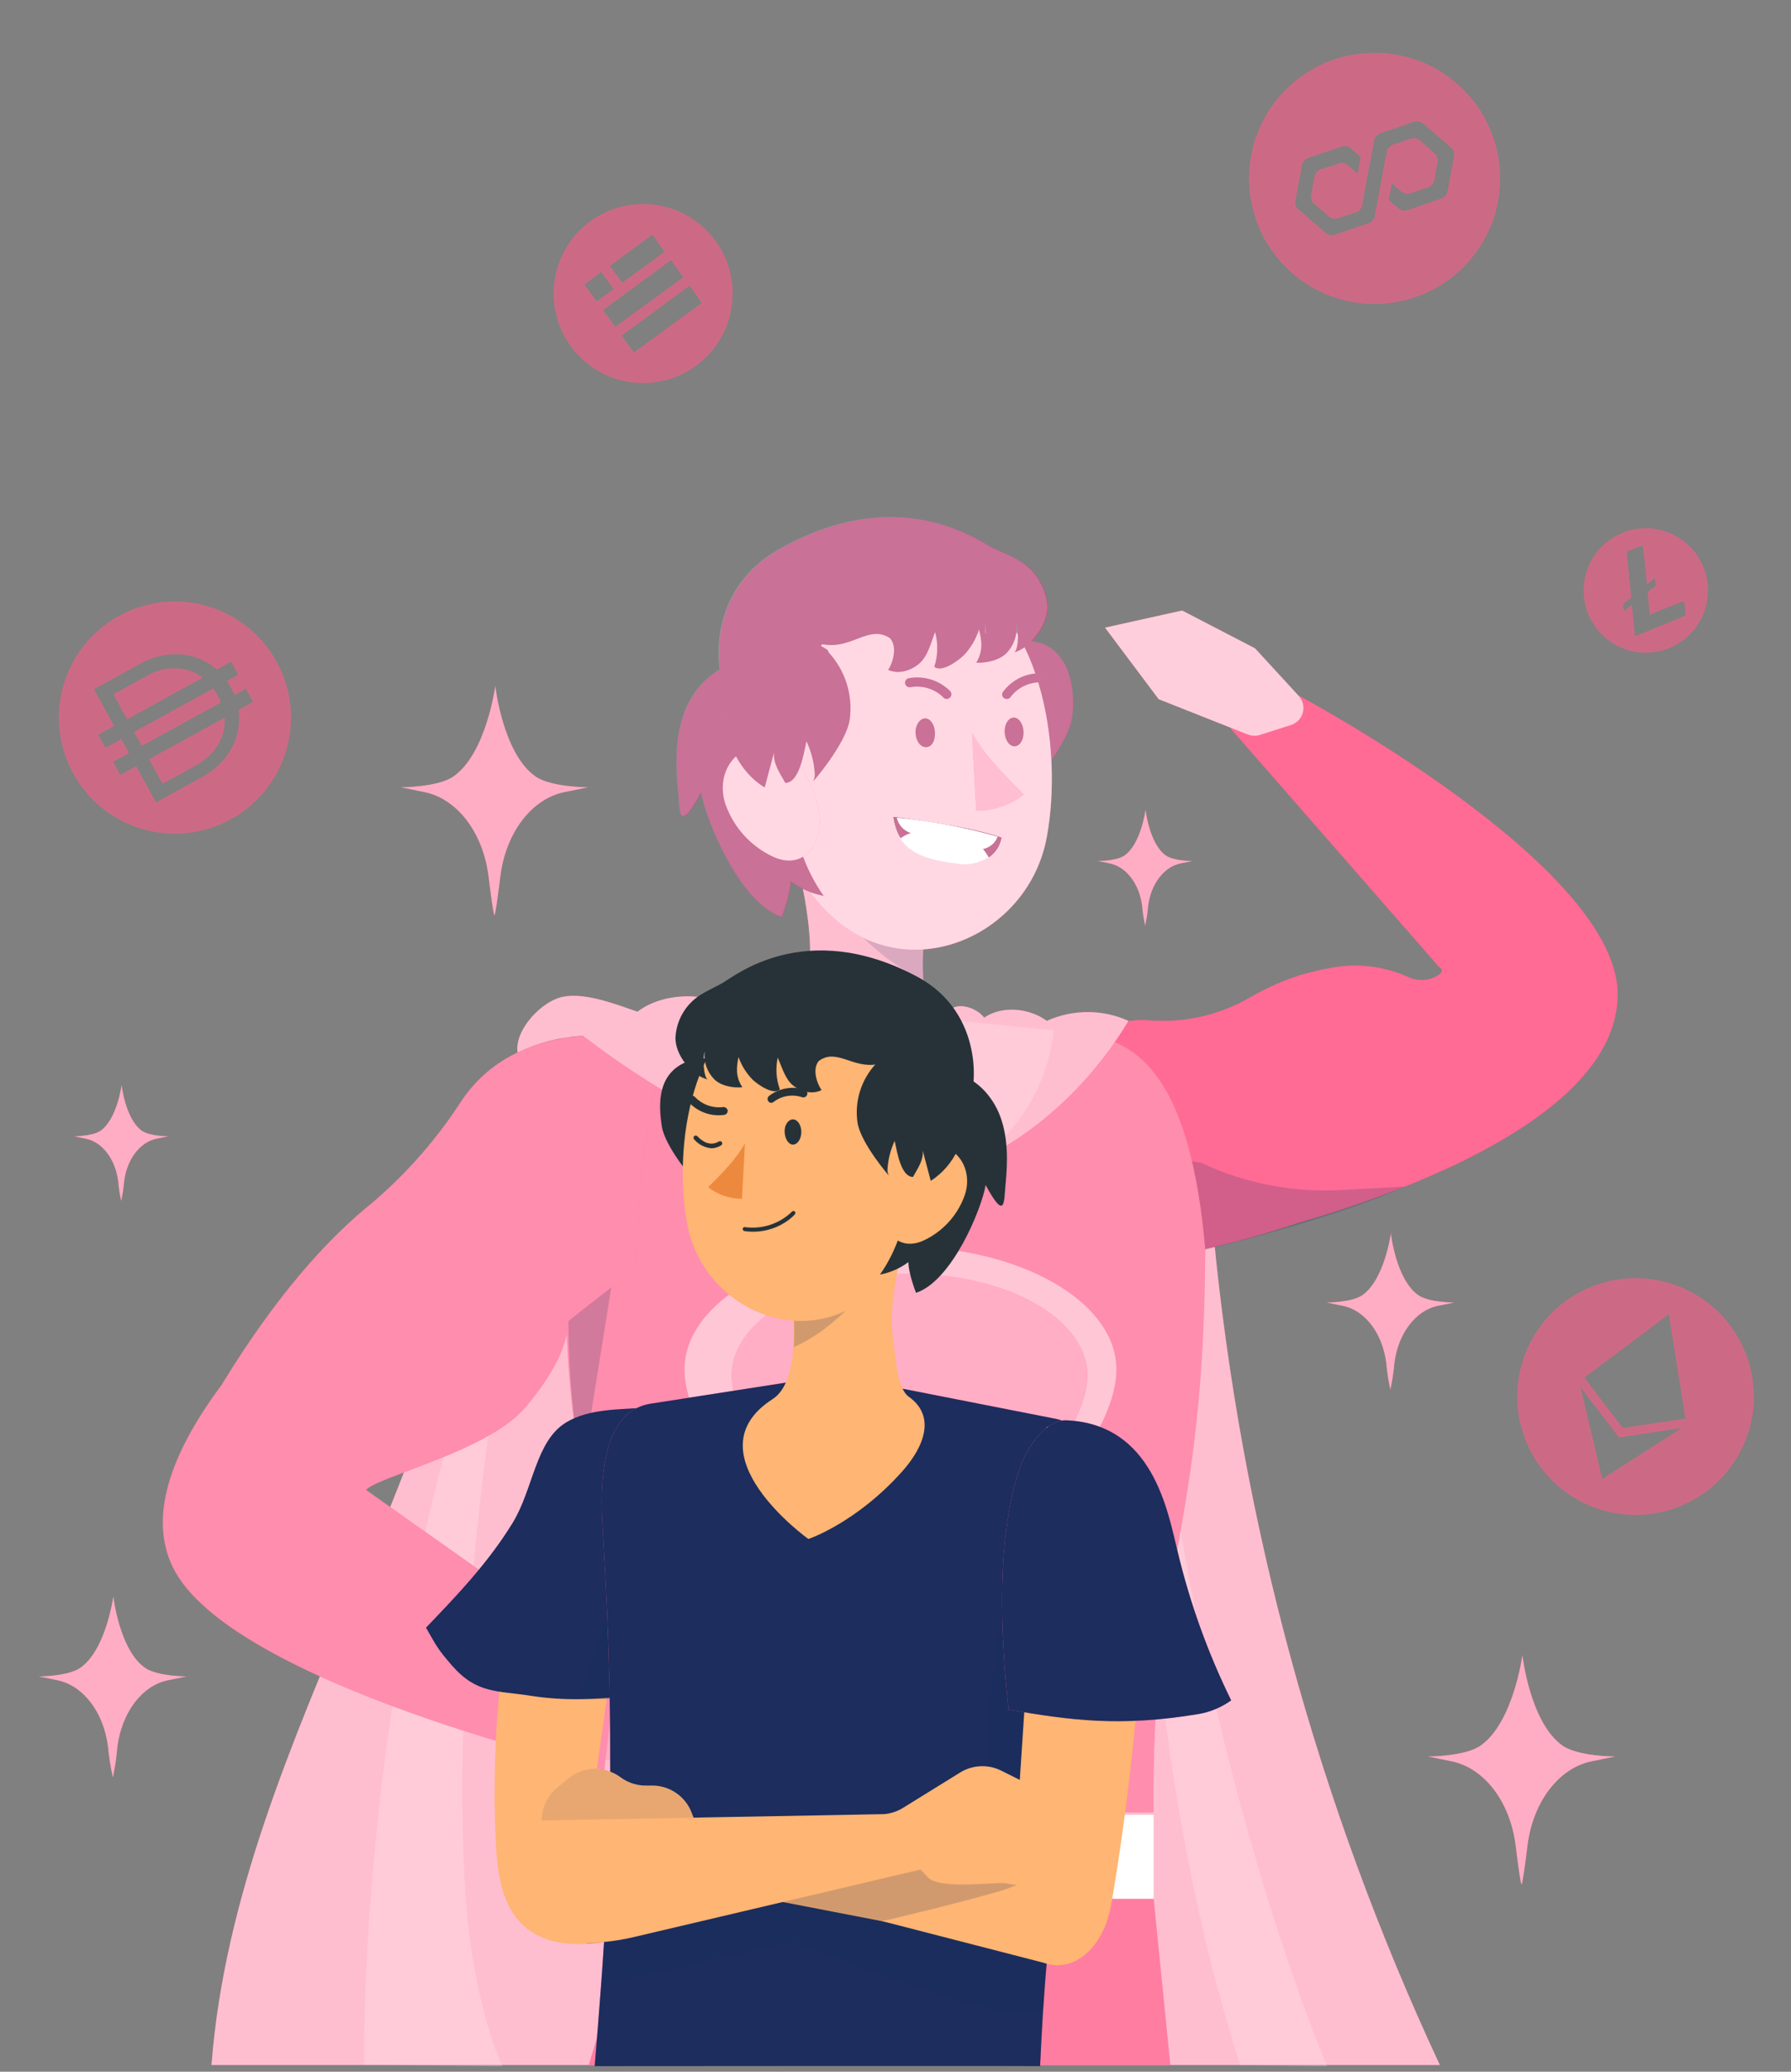 <svg width="288" height="333" viewBox="0 0 288 333" fill="none" xmlns="http://www.w3.org/2000/svg">
<rect x="0" y="0" width="288" height="333" fill="#808080" stroke="none"/>
<path opacity="0.6" fill-rule="evenodd" clip-rule="evenodd" d="M236.312 41.881C243.606 33.448 242.683 20.697 234.25 13.402C225.816 6.107 213.066 7.03 205.771 15.464C198.476 23.898 199.399 36.648 207.832 43.943C216.266 51.238 229.017 50.315 236.312 41.881ZM220.972 22.555C221.106 22.02 221.468 21.602 221.937 21.438L227.397 19.574C227.953 19.404 228.489 19.542 228.863 19.866L233.311 23.714C233.733 24.078 233.906 24.635 233.812 25.123L232.754 30.794C232.619 31.328 232.257 31.747 231.788 31.91L226.328 33.775C225.772 33.944 225.237 33.806 224.862 33.482L223.317 32.146L223.816 29.487L225.314 30.783C225.735 31.148 226.311 31.239 226.78 31.075L229.681 30.088C230.19 29.878 230.552 29.459 230.646 28.971L231.166 26.005C231.254 25.43 231.04 24.92 230.665 24.596L228.324 22.571C227.903 22.207 227.327 22.115 226.858 22.279L223.957 23.267C223.448 23.477 223.086 23.895 222.992 24.383L222.277 28.237L221.778 30.896L221.064 34.751C220.929 35.285 220.567 35.703 220.098 35.867L214.638 37.731C214.082 37.901 213.547 37.763 213.172 37.439L208.771 33.632C208.396 33.308 208.183 32.797 208.317 32.263L209.369 26.505C209.504 25.971 209.866 25.552 210.335 25.389L215.754 23.571C216.31 23.401 216.846 23.539 217.22 23.863L218.812 25.24L218.313 27.899L216.768 26.562C216.347 26.198 215.771 26.107 215.302 26.27L212.355 27.217C211.845 27.427 211.483 27.846 211.389 28.334L210.829 31.346C210.742 31.921 210.955 32.431 211.33 32.755L213.671 34.78C214.092 35.145 214.668 35.236 215.137 35.072L218.085 34.125C218.594 33.915 218.956 33.496 219.05 33.009L219.718 29.114L220.264 26.496L220.972 22.555Z" fill="#FF5C8A"/>
<path opacity="0.6" fill-rule="evenodd" clip-rule="evenodd" d="M280.647 231.605C276.711 241.349 265.621 246.058 255.877 242.121C246.132 238.185 241.424 227.095 245.36 217.351C249.297 207.606 260.387 202.898 270.131 206.834C279.876 210.771 284.584 221.861 280.647 231.605ZM260.959 229.527L254.776 221.444L254.779 221.444L254.777 221.441L268.346 211.244L268.343 211.25L268.348 211.245L271.026 228.006L271.021 228.006L271.022 228.007L260.96 229.527L260.96 229.528L260.959 229.527L260.959 229.527L260.959 229.527ZM257.658 237.703L257.655 237.709L254.156 222.98L260.341 231.061L260.34 231.063L260.343 231.062L270.41 229.546L257.657 237.71L257.658 237.703Z" fill="#FF5C8A"/>
<path opacity="0.6" fill-rule="evenodd" clip-rule="evenodd" d="M44.489 106.362C39.531 97.327 28.186 94.022 19.149 98.981C10.114 103.94 6.809 115.286 11.768 124.322C16.727 133.357 28.073 136.662 37.108 131.703C46.145 126.743 49.449 115.399 44.489 106.362ZM25.089 128.957L25.055 128.896L23.747 126.513L23.304 125.706L21.985 123.303C21.912 123.169 21.901 123.15 21.738 123.239L19.519 124.457C19.396 124.525 19.345 124.552 19.255 124.389L18.189 122.446L20.561 121.144C20.694 121.071 20.745 121.043 20.65 120.869L19.595 118.947C19.527 118.824 19.511 118.794 19.347 118.884L17.128 120.102C17.005 120.169 16.954 120.197 16.865 120.033L15.877 118.234C15.815 118.121 15.799 118.091 15.962 118.002L18.161 116.795C18.314 116.711 18.355 116.688 18.248 116.494L15.223 110.982C15.134 110.819 15.111 110.778 15.316 110.665L22.984 106.457C23.553 106.173 24.14 105.931 24.742 105.731C25.983 105.321 27.287 105.129 28.593 105.161C29.462 105.187 30.323 105.322 31.156 105.564C31.792 105.762 32.407 106.017 32.996 106.323C33.588 106.638 34.143 107.016 34.654 107.449C34.758 107.578 34.948 107.599 35.077 107.497L36.908 106.492C37.027 106.427 37.085 106.395 37.132 106.407C37.177 106.42 37.21 106.475 37.276 106.583L38.197 108.26C38.287 108.424 38.248 108.498 38.084 108.588L36.673 109.363C36.53 109.441 36.489 109.464 36.6 109.642C36.998 110.235 37.341 110.86 37.627 111.513C37.722 111.687 37.733 111.708 37.928 111.601L39.543 110.714C39.624 110.75 39.642 110.82 39.66 110.89C39.669 110.925 39.678 110.96 39.695 110.991C39.77 111.104 39.836 111.224 39.891 111.348L40.57 112.586C40.666 112.76 40.643 112.839 40.489 112.924L38.557 113.984C38.408 114.032 38.324 114.19 38.367 114.341C38.563 115.79 38.416 117.267 37.936 118.649C37.761 119.153 37.557 119.648 37.325 120.129C37.268 120.222 37.212 120.315 37.157 120.408C36.936 120.775 36.718 121.139 36.468 121.477C35.886 122.249 35.217 122.95 34.475 123.568C33.764 124.143 32.998 124.646 32.189 125.076L25.093 128.971L25.087 128.961L25.089 128.957ZM32.46 108.905C32.452 108.848 32.424 108.798 32.382 108.762C32.154 108.593 31.913 108.444 31.659 108.32C31.254 108.092 30.825 107.913 30.38 107.785C30.148 107.686 29.906 107.617 29.657 107.583C28.358 107.315 27.014 107.36 25.736 107.712C25.095 107.897 24.478 108.156 23.896 108.482L18.405 111.496C18.252 111.58 18.265 111.652 18.338 111.786L20.331 115.415C20.415 115.568 20.437 115.61 20.632 115.503L32.431 109.027C32.431 109.027 32.522 108.95 32.509 108.877L32.46 108.905ZM29.134 116.425L35.351 113.012C35.483 112.94 35.546 112.905 35.46 112.726C35.164 112.066 34.815 111.43 34.416 110.825C34.349 110.702 34.26 110.684 34.127 110.758L21.754 117.548C21.601 117.632 21.588 117.706 21.666 117.849L22.665 119.669C22.729 119.785 22.761 119.844 22.807 119.857C22.854 119.871 22.915 119.838 23.04 119.77L29.134 116.425ZM35.506 115.695C35.669 115.58 35.844 115.484 36.029 115.408L36.029 115.41C36.132 115.406 36.145 115.6 36.145 115.6C36.192 117.176 35.746 118.726 34.869 120.038L34.797 120.077C34.638 120.347 34.452 120.602 34.242 120.834C33.679 121.497 33.022 122.072 32.292 122.543C32.075 122.73 31.835 122.885 31.574 123.003L26.339 125.877C26.134 125.989 26.111 125.948 26.022 125.784L24.074 122.236C23.962 122.031 24.013 122.003 24.166 121.919L35.506 115.695Z" fill="#FF5C8A"/>
<path opacity="0.6" d="M260.862 85.661C259.031 86.41 257.464 87.686 256.358 89.326C255.253 90.965 254.658 92.896 254.65 94.874C254.641 96.852 255.22 98.788 256.312 100.437C257.403 102.086 258.96 103.374 260.784 104.139C262.608 104.903 264.618 105.11 266.559 104.732C268.501 104.355 270.286 103.41 271.691 102.017C273.095 100.624 274.055 98.847 274.449 96.908C274.843 94.97 274.654 92.959 273.904 91.128C273.412 89.915 272.685 88.811 271.766 87.878C270.847 86.946 269.753 86.203 268.547 85.694C267.341 85.184 266.046 84.917 264.737 84.908C263.427 84.898 262.129 85.147 260.916 85.639L260.862 85.661ZM264.935 95.166L265.301 98.809L270.455 96.7C270.489 96.685 270.525 96.676 270.562 96.675C270.599 96.674 270.636 96.68 270.67 96.693C270.705 96.706 270.736 96.726 270.763 96.751C270.79 96.777 270.812 96.807 270.827 96.841L270.862 96.926L271.046 98.656C271.057 98.737 271.039 98.819 270.996 98.889C270.953 98.959 270.888 99.012 270.811 99.04L262.923 102.268L262.402 97.223L261.106 98.276L261.021 97.108L262.316 96.054L261.59 88.974C261.58 88.893 261.598 88.811 261.641 88.741C261.684 88.672 261.748 88.618 261.825 88.59L263.819 87.773C263.853 87.758 263.889 87.75 263.926 87.749C263.963 87.748 264 87.754 264.034 87.767C264.069 87.78 264.1 87.8 264.127 87.825C264.154 87.85 264.176 87.881 264.191 87.915L264.226 88L264.84 93.975L266.136 92.921L266.262 94.126L264.935 95.166Z" fill="#FF5C8A"/>
<path opacity="0.6" fill-rule="evenodd" clip-rule="evenodd" d="M117.638 49.41C116.407 57.262 109.044 62.63 101.191 61.399C93.339 60.169 87.971 52.805 89.202 44.953C90.432 37.1 97.796 31.732 105.648 32.963C113.501 34.194 118.869 41.557 117.638 49.41ZM104.903 37.716L106.866 40.477L100.056 45.442L98.084 42.737L104.903 37.716ZM109.859 44.583L107.896 41.822L96.972 49.836L98.943 52.54L109.859 44.583ZM96.692 43.702L98.655 46.463L95.951 48.435L93.979 45.73L96.692 43.702ZM112.852 48.688L110.889 45.928L99.965 53.941L101.936 56.646L112.852 48.688Z" fill="#FF5C8A"/>
<path d="M152.34 167.175C149.758 165.507 148.744 161.596 148.464 157.49C148.294 154.369 148.422 151.239 148.845 148.143C148.924 147.352 149.039 146.589 149.176 145.87C149.291 145.144 149.444 144.424 149.636 143.713L126.188 134.035C128.763 137.918 130.726 150.35 130.179 154.348C129.582 158.835 129.403 165.133 127.073 166.758L152.34 167.175Z" fill="#FF5C8A"/>
<g opacity="0.7">
<path opacity="0.7" d="M152.339 167.175C149.758 165.507 148.744 161.596 148.464 157.49C148.294 154.369 148.421 151.239 148.845 148.143C148.924 147.352 149.039 146.589 149.175 145.87C149.29 145.144 149.444 144.424 149.636 143.713L126.188 134.035C128.762 137.918 130.725 150.35 130.179 154.348C129.582 158.835 129.402 165.133 127.072 166.758L152.339 167.175Z" fill="white"/>
</g>
<path d="M127.073 166.758C122.039 170.353 124.196 176.005 128.288 180.621C129.862 182.391 131.556 184.051 133.357 185.589C141.194 192.298 153.49 189.45 157.15 179.801C158.753 175.523 158.199 170.935 152.339 167.182L127.073 166.758Z" fill="#FFB573"/>
<path opacity="0.2" d="M148.464 157.49C148.294 154.369 148.421 151.24 148.845 148.143C148.924 147.352 149.039 146.59 149.176 145.871L131.049 142.391C134.853 146.158 140.166 153.866 148.464 157.49Z" fill="#1C2D5E"/>
<path d="M172.379 115.448C171.803 119.345 166.461 125.68 166.72 125.299C166.935 124.885 167.011 124.414 166.936 123.954C166.818 122.199 166.387 120.48 165.663 118.878C165.21 121.035 164.52 125.557 162.37 125.593C161.514 123.983 160.464 122.516 160.615 120.69C160.119 122.559 159.659 124.443 159.177 126.312C155.007 123.745 152.368 117.821 153.238 112.874C153.426 111.674 153.843 110.522 154.468 109.48C155.24 108.343 156.178 107.328 157.25 106.467C159.975 104.08 161.083 102.973 164.663 102.973C172.479 102.973 172.954 111.551 172.379 115.448Z" fill="#FF5C8A"/>
<path opacity="0.3" d="M172.379 115.448C171.803 119.345 166.461 125.68 166.72 125.299C166.935 124.885 167.011 124.414 166.936 123.954C166.818 122.199 166.387 120.48 165.663 118.878C165.21 121.035 164.52 125.557 162.37 125.593C161.514 123.983 160.464 122.516 160.615 120.69C160.119 122.559 159.659 124.443 159.177 126.312C155.007 123.745 152.368 117.821 153.238 112.874C153.426 111.674 153.843 110.522 154.468 109.48C155.24 108.343 156.178 107.328 157.25 106.467C159.975 104.08 161.083 102.973 164.663 102.973C172.479 102.973 172.954 111.551 172.379 115.448Z" fill="#1C2D5E"/>
<path d="M168.33 134.532C165.418 150.401 146.421 158.771 133.882 147.403C126.641 140.852 125.49 133.022 124.167 120.856C123.959 119.008 123.75 117.067 123.52 115.003C123.132 111.791 123.461 108.532 124.484 105.462C124.903 104.184 125.453 102.953 126.123 101.787C128.575 97.377 132.496 93.966 137.203 92.148C141.91 90.33 147.106 90.219 151.886 91.836C167.604 97.128 170.969 120.252 168.33 134.532Z" fill="#FF5C8A"/>
<path opacity="0.7" d="M168.33 134.532C165.418 150.401 146.421 158.771 133.882 147.403C126.641 140.852 125.49 133.022 124.167 120.856C123.959 119.008 123.75 117.067 123.52 115.003C123.132 111.791 123.461 108.532 124.484 105.462C124.903 104.184 125.453 102.953 126.123 101.787C128.575 97.377 132.496 93.966 137.203 92.148C141.91 90.33 147.106 90.219 151.886 91.836C167.604 97.128 170.969 120.252 168.33 134.532Z" fill="white"/>
<path d="M148.715 115.471C149.55 115.414 150.276 116.42 150.34 117.693C150.405 118.966 149.902 120.044 148.967 120.094C148.032 120.145 147.299 119.153 147.227 117.865C147.155 116.578 147.889 115.521 148.715 115.471Z" fill="#FF5C8A"/>
<path opacity="0.3" d="M148.715 115.471C149.55 115.414 150.276 116.42 150.34 117.693C150.405 118.966 149.902 120.044 148.967 120.094C148.032 120.145 147.299 119.153 147.227 117.865C147.155 116.578 147.889 115.521 148.715 115.471Z" fill="#1C2D5E"/>
<path d="M162.952 115.342C163.786 115.285 164.512 116.277 164.584 117.55C164.656 118.822 164.052 119.894 163.204 119.951C162.355 120.009 161.629 119.016 161.557 117.744C161.485 116.471 162.125 115.393 162.952 115.342Z" fill="#FF5C8A"/>
<path opacity="0.3" d="M162.952 115.342C163.786 115.285 164.512 116.277 164.584 117.55C164.656 118.822 164.052 119.894 163.204 119.951C162.355 120.009 161.629 119.016 161.557 117.744C161.485 116.471 162.125 115.393 162.952 115.342Z" fill="#1C2D5E"/>
<path d="M156.963 130.288C159.12 130.511 163.053 129.203 164.613 127.671C161.644 124.73 158.329 121.423 156.294 117.777L156.963 130.288Z" fill="#FF5C8A"/>
<path opacity="0.5" d="M156.963 130.288C159.12 130.511 163.053 129.203 164.613 127.671C161.644 124.73 158.329 121.423 156.294 117.777L156.963 130.288Z" fill="white"/>
<path d="M146.335 110.467C147.268 110.291 148.229 110.336 149.141 110.6C150.052 110.863 150.889 111.338 151.584 111.984C151.624 112.052 151.675 112.113 151.735 112.164C151.81 112.229 151.897 112.278 151.991 112.309C152.086 112.34 152.185 112.352 152.284 112.345C152.382 112.337 152.479 112.311 152.567 112.266C152.656 112.222 152.735 112.16 152.799 112.085C152.864 112.01 152.913 111.923 152.944 111.829C152.975 111.734 152.988 111.635 152.98 111.536C152.973 111.438 152.946 111.341 152.902 111.253C152.857 111.164 152.795 111.085 152.72 111.021C151.87 110.188 150.833 109.572 149.696 109.221C148.559 108.871 147.355 108.798 146.184 109.007C146.085 109.018 145.99 109.048 145.903 109.097C145.817 109.146 145.741 109.213 145.682 109.293C145.622 109.373 145.58 109.464 145.558 109.561C145.535 109.658 145.533 109.758 145.552 109.856C145.568 109.987 145.623 110.109 145.71 110.208C145.787 110.296 145.884 110.365 145.992 110.41C146.101 110.455 146.218 110.474 146.335 110.467Z" fill="#FF5C8A"/>
<path opacity="0.3" d="M146.335 110.467C147.268 110.291 148.229 110.336 149.141 110.6C150.052 110.863 150.889 111.338 151.584 111.984C151.624 112.052 151.675 112.113 151.735 112.164C151.81 112.229 151.897 112.278 151.991 112.309C152.086 112.34 152.185 112.352 152.284 112.345C152.382 112.337 152.479 112.311 152.567 112.266C152.656 112.222 152.735 112.16 152.799 112.085C152.864 112.01 152.913 111.923 152.944 111.829C152.975 111.734 152.988 111.635 152.98 111.536C152.973 111.438 152.946 111.341 152.902 111.253C152.857 111.164 152.795 111.085 152.72 111.021C151.87 110.188 150.833 109.572 149.696 109.221C148.559 108.871 147.355 108.798 146.184 109.007C146.085 109.018 145.99 109.048 145.903 109.097C145.817 109.146 145.741 109.213 145.682 109.293C145.622 109.373 145.58 109.464 145.558 109.561C145.535 109.658 145.533 109.758 145.552 109.856C145.568 109.987 145.623 110.109 145.71 110.208C145.787 110.296 145.884 110.365 145.992 110.41C146.101 110.455 146.218 110.474 146.335 110.467Z" fill="#1C2D5E"/>
<path d="M168.151 108.94C168.14 108.746 168.055 108.563 167.913 108.429C167.771 108.295 167.584 108.221 167.389 108.221C166.201 108.191 165.024 108.449 163.958 108.974C162.893 109.499 161.97 110.274 161.27 111.234C161.216 111.314 161.179 111.405 161.161 111.5C161.143 111.596 161.144 111.694 161.165 111.788C161.186 111.883 161.226 111.973 161.282 112.052C161.338 112.13 161.41 112.197 161.493 112.248H161.543C161.706 112.346 161.902 112.375 162.086 112.329C162.271 112.283 162.43 112.166 162.528 112.003C163.098 111.257 163.838 110.656 164.685 110.251C165.533 109.846 166.464 109.648 167.403 109.674C167.528 109.679 167.652 109.652 167.762 109.595C167.873 109.539 167.968 109.454 168.036 109.35C168.105 109.224 168.144 109.084 168.151 108.94Z" fill="#FF5C8A"/>
<path opacity="0.3" d="M168.151 108.94C168.14 108.746 168.055 108.563 167.913 108.429C167.771 108.295 167.584 108.221 167.389 108.221C166.201 108.191 165.024 108.449 163.958 108.974C162.893 109.499 161.97 110.274 161.27 111.234C161.216 111.314 161.179 111.405 161.161 111.5C161.143 111.596 161.144 111.694 161.165 111.788C161.186 111.883 161.226 111.973 161.282 112.052C161.338 112.13 161.41 112.197 161.493 112.248H161.543C161.706 112.346 161.902 112.375 162.086 112.329C162.271 112.283 162.43 112.166 162.528 112.003C163.098 111.257 163.838 110.656 164.685 110.251C165.533 109.846 166.464 109.648 167.403 109.674C167.528 109.679 167.652 109.652 167.762 109.595C167.873 109.539 167.968 109.454 168.036 109.35C168.105 109.224 168.144 109.084 168.151 108.94Z" fill="#1C2D5E"/>
<path d="M132.451 144.003C130.53 143.639 128.718 142.843 127.152 141.674C127.152 143.781 125.714 147.426 125.714 147.426C119.012 145.219 113.49 131.816 112.771 127.372C109.046 134.296 109.37 130.313 109.082 127.372C108.665 123.137 108.557 118.744 110.003 114.753C111.448 110.763 114.741 107.189 118.94 106.499C119.721 106.427 120.508 106.566 121.217 106.901C121.926 107.236 122.533 107.755 122.974 108.404C123.688 109.686 124.154 111.091 124.347 112.546C126.31 123.051 126.224 135.318 132.451 144.003Z" fill="#FF5C8A"/>
<path opacity="0.3" d="M132.451 144.003C130.53 143.639 128.718 142.843 127.152 141.674C127.152 143.781 125.714 147.426 125.714 147.426C119.012 145.219 113.49 131.816 112.771 127.372C109.046 134.296 109.37 130.313 109.082 127.372C108.665 123.137 108.557 118.744 110.003 114.753C111.448 110.763 114.741 107.189 118.94 106.499C119.721 106.427 120.508 106.566 121.217 106.901C121.926 107.236 122.533 107.755 122.974 108.404C123.688 109.686 124.154 111.091 124.347 112.546C126.31 123.051 126.224 135.318 132.451 144.003Z" fill="#1C2D5E"/>
<path d="M122.952 119.916C128.079 120.031 131.207 126.495 131.753 130.917C132.393 135.842 129.086 139.891 124.333 137.712C122.561 136.89 120.971 135.722 119.656 134.278C118.341 132.833 117.327 131.14 116.675 129.299C115.086 124.726 117.818 119.808 122.952 119.916Z" fill="#FF5C8A"/>
<path opacity="0.7" d="M122.952 119.916C128.079 120.031 131.207 126.495 131.753 130.917C132.393 135.842 129.086 139.891 124.333 137.712C122.561 136.89 120.971 135.722 119.656 134.278C118.341 132.833 117.327 131.14 116.675 129.299C115.086 124.726 117.818 119.808 122.952 119.916Z" fill="white"/>
<path d="M133.221 104.837C134.562 106.282 135.564 108.007 136.154 109.888C136.743 111.769 136.906 113.758 136.629 115.709C136.032 119.606 130.517 125.934 130.776 125.553C130.996 125.141 131.077 124.669 131.006 124.208C130.879 122.449 130.43 120.729 129.683 119.132C129.216 121.289 128.504 125.812 126.282 125.84C125.398 124.237 124.312 122.77 124.463 120.937C123.953 122.813 123.478 124.697 122.967 126.567C118.653 123.992 115.921 118.068 116.813 113.121C117.009 111.917 117.441 110.763 118.085 109.727C118.891 108.587 119.86 107.572 120.961 106.714C123.78 104.327 127.512 101.947 130.913 103.378C131.402 103.608 133.35 104.32 133.221 104.837Z" fill="#FF5C8A"/>
<path opacity="0.3" d="M133.221 104.837C134.562 106.282 135.564 108.007 136.154 109.888C136.743 111.769 136.906 113.758 136.629 115.709C136.032 119.606 130.517 125.934 130.776 125.553C130.996 125.141 131.077 124.669 131.006 124.208C130.879 122.449 130.43 120.729 129.683 119.132C129.216 121.289 128.504 125.812 126.282 125.84C125.398 124.237 124.312 122.77 124.463 120.937C123.953 122.813 123.478 124.697 122.967 126.567C118.653 123.992 115.921 118.068 116.813 113.121C117.009 111.917 117.441 110.763 118.085 109.727C118.891 108.587 119.86 107.572 120.961 106.714C123.78 104.327 127.512 101.947 130.913 103.378C131.402 103.608 133.35 104.32 133.221 104.837Z" fill="#1C2D5E"/>
<path d="M161.018 134.646C161.018 134.646 156.625 132.862 143.675 131.316C144.394 136.019 147.27 138.003 153.893 138.722C160.515 139.441 161.018 134.646 161.018 134.646Z" fill="#263238"/>
<path d="M160.428 134.482C160.23 134.998 159.902 135.454 159.474 135.804C159.047 136.155 158.536 136.388 157.991 136.481C154.167 136.02 150.397 135.181 146.738 133.979C146.119 133.838 145.552 133.523 145.104 133.073C144.656 132.622 144.345 132.054 144.207 131.434C149.696 131.952 155.126 132.973 160.428 134.482Z" fill="white"/>
<path d="M157.732 136.092C154.469 134.766 151.02 133.953 147.508 133.684C146.523 133.791 145.586 134.164 144.797 134.762C146.235 137.092 149.111 138.249 153.835 138.782C155.613 139.096 157.445 138.762 158.998 137.84C158.656 137.203 158.231 136.615 157.732 136.092Z" fill="white"/>
<path d="M169.467 165.672C168.912 170.885 166.962 175.853 163.822 180.052C163.592 180.362 163.355 180.671 163.103 180.973C156.114 189.824 143.553 192.571 133.105 187.919C129.802 186.488 126.631 184.77 123.629 182.785C117.704 178.801 112.591 173.265 110.183 166.765L128.554 164.399L141.115 162.781L149.701 163.658L169.467 165.672Z" fill="#FFB573"/>
<path d="M78.631 177.45C77.912 231.377 38.114 278.114 34.008 331.919H231.533C211.898 289.856 199.593 244.747 195.15 198.539L192.095 166.758H91.006C91.006 166.758 78.703 172.172 78.631 177.45Z" fill="#FF5C8A"/>
<path opacity="0.6" d="M78.631 177.45C77.912 231.377 38.114 278.114 34.008 331.919H231.533C211.898 289.856 199.593 244.747 195.15 198.539L192.095 166.758H91.006C91.006 166.758 78.703 172.172 78.631 177.45Z" fill="white"/>
<path opacity="0.2" d="M58.585 331.85C58.585 331.85 57.435 276.319 75.842 218.869C94.249 161.418 71.139 236.097 74.734 302.657C75.755 321.848 80.781 332.138 80.781 332.138L58.585 331.85Z" fill="white"/>
<path opacity="0.2" d="M213.406 332.137C213.406 332.137 189.276 276.175 184.94 202.309C184.94 202.309 179.03 267.676 199.421 331.921L213.406 332.137Z" fill="white"/>
<path d="M206.957 157.54C207.055 157.492 207.155 157.451 207.259 157.418L207.144 157.468L206.957 157.54Z" fill="#FF5C8A"/>
<path d="M208.546 156.953L208.035 157.14L207.618 157.291H207.554L207.259 157.399C207.669 157.255 208.1 157.104 208.546 156.953Z" fill="#FF5C8A"/>
<path d="M260.115 159.813C260.115 179.544 224.71 191.961 208.913 196.484C193.928 201.517 184.94 202.272 184.94 202.272C184.387 197.059 173.083 166.464 173.083 166.464C173.083 166.464 179.842 163.588 184.689 164.02H184.811C190.483 164.468 196.157 163.168 201.068 160.295C202.854 159.264 204.714 158.367 206.633 157.613L206.957 157.491L207.144 157.419L207.554 157.261H207.619L208.036 157.11L208.546 156.923L209.143 156.729L209.323 156.671L209.51 156.614L209.646 156.578H209.697C211.094 156.173 212.513 155.847 213.946 155.6C218.151 154.78 222.506 155.282 226.414 157.038C227.157 157.402 227.978 157.575 228.804 157.541C229.63 157.507 230.435 157.267 231.145 156.844C231.864 156.384 232.173 155.887 231.483 155.499L197.876 117.06L208.122 111.43C208.122 111.43 260.115 138.904 260.115 159.813Z" fill="#FF5C8A"/>
<path d="M260.115 159.813C260.115 179.544 224.71 191.961 208.913 196.484C193.928 201.517 184.94 202.272 184.94 202.272C184.387 197.059 173.083 166.464 173.083 166.464C173.083 166.464 179.842 163.588 184.689 164.02H184.811C190.483 164.468 196.157 163.168 201.068 160.295C202.854 159.264 204.714 158.367 206.633 157.613L206.957 157.491L207.144 157.419L207.554 157.261H207.619L208.036 157.11L208.546 156.923L209.143 156.729L209.323 156.671L209.51 156.614L209.646 156.578H209.697C211.094 156.173 212.513 155.847 213.946 155.6C218.151 154.78 222.506 155.282 226.414 157.038C227.157 157.402 227.978 157.575 228.804 157.541C229.63 157.507 230.435 157.267 231.145 156.844C231.864 156.384 232.173 155.887 231.483 155.499L197.876 117.06L208.122 111.43C208.122 111.43 260.115 138.904 260.115 159.813Z" fill="#FF5C8A"/>
<g opacity="0.3">
<path opacity="0.3" d="M260.115 159.813C260.115 179.544 224.709 191.961 208.912 196.484C193.928 201.517 184.94 202.272 184.94 202.272C184.386 197.059 173.083 166.464 173.083 166.464C173.083 166.464 179.842 163.588 184.688 164.02H184.81C190.483 164.468 196.156 163.168 201.068 160.295C202.853 159.264 204.714 158.367 206.633 157.613L206.957 157.491L207.144 157.419L207.553 157.261H207.618L208.035 157.11L208.546 156.923L209.142 156.729L209.322 156.671L209.509 156.614L209.646 156.578H209.696C211.093 156.173 212.512 155.847 213.946 155.6C218.15 154.78 222.506 155.282 226.414 157.038C227.156 157.402 227.978 157.575 228.804 157.541C229.63 157.507 230.435 157.267 231.145 156.844C231.864 156.384 232.173 155.887 231.483 155.499L197.875 117.06L208.121 111.43C208.121 111.43 260.115 138.904 260.115 159.813Z" fill="white"/>
</g>
<path d="M200.644 118.06L186.321 112.387L177.692 100.883L190.088 98.129L201.809 104.205L208.841 111.855C209.167 112.211 209.398 112.642 209.513 113.11C209.629 113.578 209.625 114.068 209.502 114.534C209.378 115 209.14 115.427 208.809 115.777C208.477 116.127 208.063 116.388 207.604 116.536L202.571 118.14C201.939 118.336 201.258 118.308 200.644 118.06Z" fill="#FF5C8A"/>
<path opacity="0.7" d="M200.644 118.06L186.321 112.387L177.692 100.883L190.088 98.129L201.809 104.205L208.841 111.855C209.167 112.211 209.398 112.642 209.513 113.11C209.629 113.578 209.625 114.068 209.502 114.534C209.378 115 209.14 115.427 208.809 115.777C208.477 116.127 208.063 116.388 207.604 116.536L202.571 118.14C201.939 118.336 201.258 118.308 200.644 118.06Z" fill="white"/>
<path opacity="0.2" d="M191.268 186.582L192.706 201.128C192.706 201.128 213.91 196.21 225.896 190.724L216.268 191.249C208.303 191.795 200.33 190.295 193.108 186.891L191.268 186.582Z" fill="#1C2D5E"/>
<path d="M193.806 200.789C193.597 247.088 185.091 251.459 185.494 291.308C185.494 291.308 105.329 291.632 102.611 291.704C96.14 238.078 89.546 235.619 91.286 194.44C90.445 180.915 98.117 169.022 105.832 167.477L141.13 162.781L175.082 166.376C183.711 167.613 191.512 174.415 193.806 200.789Z" fill="#FF5C8A"/>
<path opacity="0.3" d="M193.806 200.789C193.597 247.088 185.091 251.459 185.494 291.308C185.494 291.308 105.329 291.632 102.611 291.704C96.14 238.078 89.546 235.619 91.286 194.44C90.445 180.915 98.117 169.022 105.832 167.477L141.13 162.781L175.082 166.376C183.711 167.613 191.512 174.415 193.806 200.789Z" fill="white"/>
<path d="M135.91 110.375C133.753 105.629 130.876 103.335 132.552 103.594C137.053 104.313 139.807 100.351 143.114 102.58C144.725 104.421 142.87 107.844 142.791 107.657C144.445 108.44 146.508 107.822 147.867 106.614C149.226 105.406 149.701 103.292 150.369 101.581C150.87 103.421 150.825 105.367 150.24 107.182C151.426 108.124 153.871 106.355 154.986 105.327C156.099 104.147 156.932 102.732 157.423 101.185C157.847 102.839 158.178 104.522 156.992 106.513C158.674 106.607 160.882 106.089 161.989 104.831C162.568 104.175 162.996 103.401 163.244 102.563C163.493 101.725 163.555 100.842 163.427 99.977C163.808 100.826 163.866 104.292 163.111 104.874C165.987 103.932 168.654 100.337 168.503 97.339C168.365 95.834 167.866 94.385 167.048 93.115C166.231 91.845 165.12 90.79 163.808 90.04C162.521 89.271 161.09 88.768 159.738 88.106C157.66 87.085 144.459 77.234 125.074 88.466C113.044 95.44 115.396 109.318 116.827 110.828C118.603 112.69 121.4 113.315 123.981 113.057C126.562 112.798 136.47 111.633 135.91 110.375Z" fill="#FF5C8A"/>
<path opacity="0.3" d="M135.91 110.375C133.753 105.629 130.876 103.335 132.552 103.594C137.053 104.313 139.807 100.351 143.114 102.58C144.725 104.421 142.87 107.844 142.791 107.657C144.445 108.44 146.508 107.822 147.867 106.614C149.226 105.406 149.701 103.292 150.369 101.581C150.87 103.421 150.825 105.367 150.24 107.182C151.426 108.124 153.871 106.355 154.986 105.327C156.099 104.147 156.932 102.732 157.423 101.185C157.847 102.839 158.178 104.522 156.992 106.513C158.674 106.607 160.882 106.089 161.989 104.831C162.568 104.175 162.996 103.401 163.244 102.563C163.493 101.725 163.555 100.842 163.427 99.977C163.808 100.826 163.866 104.292 163.111 104.874C165.987 103.932 168.654 100.337 168.503 97.339C168.365 95.834 167.866 94.385 167.048 93.115C166.231 91.845 165.12 90.79 163.808 90.04C162.521 89.271 161.09 88.768 159.738 88.106C157.66 87.085 144.459 77.234 125.074 88.466C113.044 95.44 115.396 109.318 116.827 110.828C118.603 112.69 121.4 113.315 123.981 113.057C126.562 112.798 136.47 111.633 135.91 110.375Z" fill="#1C2D5E"/>
<path d="M161.018 134.646C161.018 134.646 156.625 132.862 143.675 131.316C144.394 136.019 147.27 138.003 153.893 138.722C160.515 139.441 161.018 134.646 161.018 134.646Z" fill="#FF5C8A"/>
<path opacity="0.3" d="M161.018 134.646C161.018 134.646 156.625 132.862 143.675 131.316C144.394 136.019 147.27 138.003 153.893 138.722C160.515 139.441 161.018 134.646 161.018 134.646Z" fill="#1C2D5E"/>
<path d="M160.428 134.482C160.23 134.998 159.902 135.454 159.474 135.804C159.047 136.155 158.536 136.388 157.991 136.481C154.167 136.02 150.397 135.181 146.738 133.979C146.119 133.838 145.552 133.523 145.104 133.073C144.656 132.622 144.345 132.054 144.207 131.434C149.696 131.952 155.126 132.973 160.428 134.482Z" fill="white"/>
<path d="M157.732 136.092C154.469 134.766 151.02 133.953 147.508 133.684C146.523 133.791 145.586 134.164 144.797 134.762C146.235 137.092 149.111 138.249 153.835 138.782C155.613 139.096 157.445 138.762 158.998 137.84C158.656 137.203 158.231 136.615 157.732 136.092Z" fill="white"/>
<path d="M98.463 271.285C98.463 271.285 115.417 262.297 115.324 263.282C115.23 264.268 115.676 283.286 115.676 283.286L97.19 282.862L98.463 271.285Z" fill="#FF5C8A"/>
<path d="M115.31 263.281C115.31 263.281 130.92 263.792 130.833 265.525C130.747 267.257 129.065 281.804 129.065 281.804L115.662 283.292L115.31 263.281Z" fill="#FF5C8A"/>
<g opacity="0.7">
<path opacity="0.7" d="M130.819 265.526C130.732 267.266 129.057 281.798 129.057 281.798L115.654 283.286L97.168 282.862L98.441 271.285C98.441 271.285 115.395 262.297 115.302 263.282C115.309 263.282 130.919 263.829 130.819 265.526Z" fill="white"/>
</g>
<path d="M169.467 165.672C168.912 170.885 166.962 175.853 163.822 180.052C163.592 180.362 163.355 180.671 163.103 180.973C156.114 189.824 143.553 192.571 133.105 187.919C129.802 186.488 126.631 184.77 123.629 182.785C117.704 178.801 112.591 173.265 110.183 166.765L128.554 164.399L141.115 162.781L149.701 163.658L169.467 165.672Z" fill="#FF5C8A"/>
<path opacity="0.7" d="M169.467 165.672C168.912 170.885 166.962 175.853 163.822 180.052C163.592 180.362 163.355 180.671 163.103 180.973C156.114 189.824 143.553 192.571 133.105 187.919C129.802 186.488 126.631 184.77 123.629 182.785C117.704 178.801 112.591 173.265 110.183 166.765L128.554 164.399L141.115 162.781L149.701 163.658L169.467 165.672Z" fill="white"/>
<path opacity="0.2" d="M91.401 212.367C91.427 220.453 92.148 228.522 93.558 236.484L99.562 199.008L91.401 212.367Z" fill="#1C2D5E"/>
<path d="M58.858 239.482L99.016 267.855L97.175 284.544C97.175 284.544 36.906 270.688 27.782 251.886C23.518 243.113 28.321 232.385 35.741 222.463C35.745 222.451 35.745 222.439 35.741 222.427C44.564 207.996 52.581 199.418 58.628 194.349C64.559 189.523 69.71 183.811 73.9 177.415C84.312 161.072 107.695 167.694 107.695 167.694C102.367 180.162 102.309 203.876 102.309 203.876C102.309 203.876 97.082 207.816 91.373 212.368C91.315 216.214 88.978 220.924 84.463 226.245C78.531 233.263 60.886 237.26 58.858 239.482Z" fill="#FF5C8A"/>
<path opacity="0.3" d="M58.858 239.482L99.016 267.855L97.175 284.544C97.175 284.544 36.906 270.688 27.782 251.886C23.518 243.113 28.321 232.385 35.741 222.463C35.745 222.451 35.745 222.439 35.741 222.427C44.564 207.996 52.581 199.418 58.628 194.349C64.559 189.523 69.71 183.811 73.9 177.415C84.312 161.072 107.695 167.694 107.695 167.694C102.367 180.162 102.309 203.876 102.309 203.876C102.309 203.876 97.082 207.816 91.373 212.368C91.315 216.214 88.978 220.924 84.463 226.245C78.531 233.263 60.886 237.26 58.858 239.482Z" fill="white"/>
<path d="M89.194 162.863C101.89 173.422 116.315 181.707 131.833 187.353C131.833 182.485 130.28 172.649 127.518 166.551C126.735 164.84 125.742 163.121 124.139 162.136C122.536 161.151 120.184 161.159 118.991 162.618C114.432 159.397 106.933 159.246 102.511 162.618C99.088 161.432 94.227 159.548 90.661 160.188C87.094 160.828 82.694 165.581 83.226 169.169C86.516 167.594 90.082 166.68 93.724 166.479C92.746 165.322 93.702 166.515 89.194 162.863Z" fill="#FF5C8A"/>
<path opacity="0.6" d="M89.194 162.863C101.89 173.422 116.315 181.707 131.833 187.353C131.833 182.485 130.28 172.649 127.518 166.551C126.735 164.84 125.742 163.121 124.139 162.136C122.536 161.151 120.184 161.159 118.991 162.618C114.432 159.397 106.933 159.246 102.511 162.618C99.088 161.432 94.227 159.548 90.661 160.188C87.094 160.828 82.694 165.581 83.226 169.169C86.516 167.594 90.082 166.68 93.724 166.479C92.746 165.322 93.702 166.515 89.194 162.863Z" fill="white"/>
<path d="M181.46 164.09C179.398 163.157 177.161 162.674 174.898 162.674C172.636 162.674 170.399 163.157 168.337 164.09C165.519 162.026 161.183 161.588 158.271 163.565C157.813 163.017 157.246 162.571 156.606 162.254C155.966 161.937 155.267 161.757 154.553 161.724C153.115 161.674 152.195 162.666 151.21 163.695C153.281 164.737 154.338 167.06 155.071 169.26C156.943 174.833 157.741 180.711 157.422 186.581C167.345 181.735 175.765 173.603 181.46 164.09Z" fill="#FF5C8A"/>
<path opacity="0.6" d="M181.46 164.09C179.398 163.157 177.161 162.674 174.898 162.674C172.636 162.674 170.399 163.157 168.337 164.09C165.519 162.026 161.183 161.588 158.271 163.565C157.813 163.017 157.246 162.571 156.606 162.254C155.966 161.937 155.267 161.757 154.553 161.724C153.115 161.674 152.195 162.666 151.21 163.695C153.281 164.737 154.338 167.06 155.071 169.26C156.943 174.833 157.741 180.711 157.422 186.581C167.345 181.735 175.765 173.603 181.46 164.09Z" fill="white"/>
<path opacity="0.5" d="M179.519 220.124C179.519 231.046 163.974 250.568 144.797 250.568C125.621 250.568 110.075 231.046 110.075 220.124C110.075 209.202 125.621 200.344 144.797 200.344C163.974 200.344 179.519 209.181 179.519 220.124Z" fill="white"/>
<path d="M174.852 221.066C174.852 230.061 162.046 246.146 146.249 246.146C130.452 246.146 117.653 230.032 117.653 221.066C117.653 212.1 130.452 204.766 146.249 204.766C162.046 204.766 174.852 212.057 174.852 221.066Z" fill="#FF5C8A"/>
<path opacity="0.5" d="M174.852 221.066C174.852 230.061 162.046 246.146 146.249 246.146C130.452 246.146 117.653 230.032 117.653 221.066C117.653 212.1 130.452 204.766 146.249 204.766C162.046 204.766 174.852 212.057 174.852 221.066Z" fill="white"/>
<path d="M185.508 291.707H102.611V305.232H185.508V291.707Z" fill="white"/>
<path d="M102.611 305.23L94.68 331.921H188.19L185.515 305.23H102.611Z" fill="#FF5C8A"/>
<path opacity="0.2" d="M102.611 305.23L94.68 331.921H188.19L185.515 305.23H102.611Z" fill="white"/>
<path d="M164.052 290.844H139.267V305.663H164.052V290.844Z" fill="#263238"/>
<path opacity="0.7" d="M164.052 290.844H139.267V305.663H164.052V290.844Z" fill="white"/>
<path opacity="0.7" d="M149.643 290.844L142.345 305.663H147.752L155.28 290.844H149.643Z" fill="white"/>
<path opacity="0.7" d="M157.596 290.844L150.298 305.663H154.159L161.687 290.844H157.596Z" fill="white"/>
<path opacity="0.2" d="M172.379 115.413C172.077 117.448 170.488 120.137 169.064 122.194C169.295 126.309 169.054 130.436 168.345 134.496C167.482 139.278 165.066 143.641 161.469 146.908C157.873 150.176 153.299 152.164 148.456 152.566C148.367 154.194 148.367 155.826 148.456 157.455C148.558 159.562 148.974 161.641 149.693 163.624L169.445 165.638C168.89 170.851 166.94 175.819 163.801 180.018C163.57 180.327 163.333 180.637 163.082 180.938C156.093 189.79 143.531 192.536 133.084 187.884C129.788 186.452 126.624 184.734 123.628 182.75C117.703 178.767 112.591 173.23 110.182 166.73L128.554 164.365C129.503 161.676 129.718 157.534 130.15 154.298C130.452 152.091 129.992 147.317 129.086 142.837C128.396 142.495 127.739 142.09 127.123 141.629C127.123 143.736 125.685 147.381 125.685 147.381C118.983 145.174 113.461 131.771 112.742 127.328C109.01 134.252 109.341 130.268 109.054 127.328C108.636 123.092 108.529 118.699 109.974 114.709C111.005 111.741 113.039 109.226 115.726 107.597C115.007 102.722 115.999 93.655 124.987 88.442C144.401 77.211 157.574 87.062 159.652 88.083C161.004 88.744 162.427 89.248 163.721 90.017C165.033 90.766 166.145 91.821 166.962 93.092C167.779 94.362 168.278 95.811 168.417 97.315C168.51 99.271 167.417 101.471 165.85 103.031C172.522 103.887 172.925 111.739 172.379 115.413Z" fill="white"/>
<path opacity="0.2" d="M158.581 101.997L158.336 101.587C158.427 101.054 158.427 100.51 158.336 99.977C158.525 100.633 158.608 101.315 158.581 101.997Z" fill="white"/>
<path d="M104.316 310.441C102.294 311.099 100.23 311.623 98.139 312.008C97.816 312.066 97.499 312.123 97.19 312.166C96.176 312.317 95.227 312.411 94.314 312.454C80.401 313.173 80.041 301.553 79.696 295.636C79.353 287.722 79.55 279.795 80.285 271.908C81.249 260.928 83.075 249.524 85.729 240.989C89.568 228.68 95.795 227.328 101.08 227.234C102.101 227.234 103.1 227.234 104.035 227.234C104.035 227.234 103.359 230.722 103.036 234.087L100.936 248.999L98.017 269.693L97.564 272.922V273.101L95.982 284.304L95.615 286.885C95.45 288.604 95.328 291.027 97.204 292.407C97.469 292.612 97.759 292.781 98.067 292.911C99.29 293.457 101.094 293.68 103.719 293.371L103.985 300.719L104.035 302.042L104.121 304.329L104.265 308.485L104.316 310.441Z" fill="#FFB573"/>
<path d="M72.685 267.716C76.668 272.267 79.875 271.714 85.383 272.577C90.891 273.439 95.636 273.137 101.202 272.627C102.33 257.146 104.236 241.709 104.078 226.242C99.562 226.58 94.73 226.393 91.027 228.637C86.095 231.635 85.764 239.336 82.442 244.764C78.516 251.178 73.483 256.434 68.5 261.626C70.312 264.789 70.42 265.091 72.685 267.716Z" fill="#1C2D5E"/>
<path opacity="0.2" d="M100.936 248.992L93.256 273.123H102.949L100.936 248.992Z" fill="#1C2D5E"/>
<path d="M175.125 276.503C174.241 280.458 173.184 284.333 172.106 289.273C171.875 290.33 171.638 291.43 171.387 292.609C171.063 294.249 170.739 295.989 170.43 297.887C170.085 300.044 169.747 302.345 169.424 304.905C169.136 307.119 168.87 309.507 168.618 312.095C168.51 313.224 168.395 314.389 168.295 315.611C168.093 317.991 167.899 320.529 167.727 323.24C167.554 325.951 167.396 328.956 167.252 332.106C164.908 332.048 95.629 332.106 95.629 332.106C96.018 327.497 96.348 323.161 96.665 318.976C96.83 316.654 96.996 314.382 97.132 312.138V312.088C97.183 311.369 97.226 310.722 97.262 310.046C97.37 308.335 97.463 306.645 97.549 304.962C97.758 300.936 97.916 296.952 98.017 292.89C98.017 292.717 98.017 292.545 98.017 292.372C98.074 289.87 98.11 287.339 98.124 284.736C98.124 280.997 98.124 277.136 98.045 273.08C98.045 273.009 98.045 272.937 98.045 272.865C98.045 271.815 98.009 270.751 97.981 269.672C97.894 266.365 97.779 262.913 97.621 259.282C97.427 254.752 97.175 249.935 96.859 244.801C96.485 238.725 96.916 230.65 101.037 227.221C101.444 226.878 101.891 226.583 102.367 226.343C103.074 225.985 103.834 225.742 104.617 225.624L126.368 222.238L133.954 221.059L145.128 223.216L169.646 228.033C169.94 228.09 170.23 228.162 170.516 228.249C172.101 228.712 173.49 229.682 174.471 231.01C177.002 234.397 177.527 240.357 177.024 248.382C177.649 262.252 176.679 269.5 175.125 276.503Z" fill="#FF5C8A"/>
<path d="M175.125 276.503C174.241 280.458 173.184 284.333 172.106 289.273C171.875 290.33 171.638 291.43 171.387 292.609C171.063 294.249 170.739 295.989 170.43 297.887C170.085 300.044 169.747 302.345 169.424 304.905C169.136 307.119 168.87 309.507 168.618 312.095C168.51 313.224 168.395 314.389 168.295 315.611C168.093 317.991 167.899 320.529 167.727 323.24C167.554 325.951 167.396 328.956 167.252 332.106C164.908 332.048 95.629 332.106 95.629 332.106C96.018 327.497 96.348 323.161 96.665 318.976C96.83 316.654 96.996 314.382 97.132 312.138V312.088C97.183 311.369 97.226 310.722 97.262 310.046C97.37 308.335 97.463 306.645 97.549 304.962C97.758 300.936 97.916 296.952 98.017 292.89C98.017 292.717 98.017 292.545 98.017 292.372C98.074 289.87 98.11 287.339 98.124 284.736C98.124 280.997 98.124 277.136 98.045 273.08C98.045 273.009 98.045 272.937 98.045 272.865C98.045 271.815 98.009 270.751 97.981 269.672C97.894 266.365 97.779 262.913 97.621 259.282C97.427 254.752 97.175 249.935 96.859 244.801C96.485 238.725 96.916 230.65 101.037 227.221C101.444 226.878 101.891 226.583 102.367 226.343C103.074 225.985 103.834 225.742 104.617 225.624L126.368 222.238L133.954 221.059L145.128 223.216L169.646 228.033C169.94 228.09 170.23 228.162 170.516 228.249C172.101 228.712 173.49 229.682 174.471 231.01C177.002 234.397 177.527 240.357 177.024 248.382C177.649 262.252 176.679 269.5 175.125 276.503Z" fill="#1C2D5E"/>
<path d="M146.141 224.507C150.498 227.614 148.65 232.496 145.098 236.486C137.699 244.791 129.998 247.372 129.998 247.372C129.883 247.322 110.779 233.517 124.246 224.881C126.475 223.443 127.345 220.057 127.59 216.512C127.738 213.804 127.63 211.088 127.266 208.401C127.201 207.725 127.094 207.064 126.978 206.438C126.863 205.812 126.734 205.18 126.583 204.597L146.91 196.242C144.681 199.593 142.984 210.335 143.459 213.794C143.976 217.662 144.127 223.076 146.141 224.507Z" fill="#FFB573"/>
<path opacity="0.2" d="M127.655 216.513C127.803 213.805 127.695 211.089 127.332 208.402C127.267 207.726 127.159 207.065 127.044 206.439L142.712 203.434C139.447 206.72 134.817 213.378 127.655 216.513Z" fill="#1C2D5E"/>
<path d="M106.422 181.029C106.932 184.394 111.699 189.866 111.455 189.535C111.264 189.181 111.196 188.774 111.261 188.377C111.369 186.855 111.757 185.366 112.404 183.984C112.799 185.868 113.418 189.736 115.338 189.787C116.1 188.399 117.042 187.133 116.912 185.551C117.358 187.169 117.761 188.794 118.199 190.412C120.098 189.182 121.606 187.436 122.549 185.38C123.491 183.323 123.828 181.041 123.52 178.8C123.351 177.757 122.98 176.758 122.427 175.859C121.74 174.866 120.909 173.982 119.961 173.234C117.531 171.171 114.432 169.481 111.333 170.358C105.48 172.026 105.911 177.664 106.422 181.029Z" fill="#263238"/>
<path d="M110.492 196.666C113.008 210.378 129.424 217.611 140.259 207.789C146.515 202.13 147.514 195.379 148.651 184.852C148.83 183.256 149.01 181.58 149.219 179.819C149.55 177.044 149.263 174.23 148.377 171.579C148.012 170.471 147.53 169.406 146.939 168.401C144.822 164.58 141.431 161.624 137.358 160.047C133.285 158.47 128.787 158.373 124.649 159.772C111.117 164.345 108.212 184.327 110.492 196.666Z" fill="#FFB573"/>
<path d="M123.808 177.218C123.708 177.182 123.62 177.117 123.557 177.031C123.456 176.896 123.414 176.726 123.438 176.559C123.462 176.392 123.551 176.241 123.686 176.14C124.493 175.522 125.439 175.111 126.441 174.94C127.443 174.77 128.472 174.846 129.438 175.162C129.515 175.194 129.585 175.24 129.644 175.299C129.703 175.357 129.75 175.427 129.782 175.504C129.814 175.581 129.831 175.663 129.831 175.746C129.831 175.83 129.815 175.912 129.783 175.989C129.718 176.147 129.593 176.273 129.436 176.34C129.279 176.407 129.102 176.41 128.942 176.348C128.176 176.097 127.36 176.037 126.565 176.174C125.771 176.31 125.022 176.639 124.383 177.132C124.303 177.195 124.208 177.236 124.107 177.251C124.006 177.266 123.903 177.255 123.808 177.218Z" fill="#263238"/>
<path d="M116.862 178.182C116.794 178.101 116.708 178.037 116.61 177.996C116.513 177.955 116.407 177.937 116.302 177.944C115.479 178.048 114.643 177.959 113.861 177.685C113.079 177.41 112.371 176.957 111.793 176.362C111.681 176.231 111.523 176.148 111.351 176.132C111.179 176.116 111.007 176.167 110.873 176.276C110.745 176.386 110.663 176.541 110.644 176.709C110.626 176.877 110.671 177.046 110.772 177.182C111.484 177.945 112.367 178.526 113.349 178.878C114.331 179.229 115.383 179.341 116.417 179.203C116.504 179.196 116.589 179.173 116.666 179.133C116.744 179.093 116.813 179.038 116.868 178.97C116.924 178.903 116.966 178.825 116.991 178.742C117.016 178.658 117.023 178.57 117.013 178.484C116.988 178.372 116.936 178.269 116.862 178.182Z" fill="#263238"/>
<path d="M119.314 192.683C117.343 192.701 115.424 192.044 113.878 190.821C115.985 188.728 118.344 186.377 119.789 183.781L119.314 192.683Z" fill="#ED893E"/>
<path d="M114.41 184.567C113.872 184.524 113.348 184.375 112.868 184.128C112.387 183.881 111.961 183.542 111.613 183.129C111.581 183.094 111.555 183.054 111.538 183.009C111.521 182.965 111.513 182.918 111.515 182.871C111.516 182.823 111.527 182.776 111.546 182.733C111.566 182.69 111.593 182.651 111.628 182.618C111.662 182.586 111.703 182.56 111.747 182.543C111.791 182.526 111.839 182.518 111.886 182.52C111.933 182.521 111.98 182.532 112.023 182.551C112.067 182.57 112.106 182.598 112.138 182.633C112.936 183.474 114.187 184.308 115.597 183.481C115.679 183.433 115.777 183.419 115.87 183.442C115.962 183.464 116.042 183.522 116.093 183.603C116.14 183.687 116.153 183.785 116.129 183.878C116.105 183.97 116.046 184.05 115.963 184.099C115.497 184.392 114.961 184.553 114.41 184.567Z" fill="#263238"/>
<path d="M126.922 196.006C125.909 196.782 124.751 197.349 123.516 197.671C122.282 197.993 120.995 198.065 119.732 197.882C119.646 197.873 119.567 197.832 119.511 197.766C119.454 197.701 119.425 197.616 119.43 197.53C119.431 197.489 119.441 197.449 119.459 197.413C119.476 197.376 119.5 197.343 119.53 197.315C119.56 197.288 119.595 197.267 119.634 197.253C119.672 197.239 119.713 197.233 119.753 197.235C121.13 197.43 122.534 197.305 123.855 196.871C125.177 196.437 126.381 195.706 127.375 194.733C127.434 194.676 127.512 194.645 127.594 194.645C127.676 194.645 127.755 194.676 127.813 194.733C127.87 194.796 127.901 194.878 127.901 194.963C127.901 195.048 127.87 195.13 127.813 195.193C127.545 195.485 127.248 195.756 126.922 196.006Z" fill="#263238"/>
<path d="M141.496 204.871C143.156 204.56 144.723 203.874 146.076 202.865C146.076 204.684 147.299 207.804 147.299 207.804C153.087 205.899 157.854 194.315 158.494 190.476C161.715 196.458 161.435 193.021 161.686 190.476C162.046 186.816 162.132 183.027 160.888 179.575C159.644 176.124 156.79 173.039 153.166 172.442C152.491 172.379 151.812 172.497 151.198 172.786C150.585 173.074 150.06 173.522 149.679 174.082C149.059 175.195 148.654 176.414 148.485 177.677C146.803 186.744 146.874 197.35 141.496 204.871Z" fill="#263238"/>
<path d="M149.708 184.021C145.278 184.114 142.568 189.701 142.1 193.526C141.547 197.776 144.408 201.277 148.514 199.394C150.045 198.683 151.418 197.674 152.554 196.426C153.69 195.177 154.566 193.715 155.129 192.124C156.495 188.191 154.137 183.942 149.708 184.021Z" fill="#FFB573"/>
<path opacity="0.2" d="M161.996 254.578C161.996 254.578 156.617 278.917 160.349 293.607C164.081 308.297 171.53 315.703 171.53 315.703L172.86 254.585L161.996 254.578Z" fill="#1C2D5E"/>
<path opacity="0.2" d="M171.53 315.702C170.473 315.955 169.368 315.93 168.323 315.63C168.122 318.01 167.928 320.549 167.755 323.259C163.477 325.553 144.401 318.816 127.669 312.093C123.98 310.612 120.407 309.123 117.135 307.735C115.97 307.254 114.856 306.772 113.785 306.297C111.563 305.348 109.535 304.464 107.766 303.687C106.328 303.062 105.063 302.501 104.013 302.026C101.82 301.056 100.562 300.48 100.562 300.48L103.963 300.703L130.818 302.443L137.757 302.896L139.152 302.976L147.744 303.529L153.612 303.903H153.914L159.608 304.27L164.246 304.565L169.423 304.895L171.501 305.032C171.501 305.032 171.616 306.47 171.652 308.879V308.965C171.702 310.755 171.681 313.049 171.53 315.702Z" fill="#1C2D5E"/>
<path d="M182.589 276.595C181.525 287.84 179.957 298.949 178.663 306.24C177.764 311.317 174.895 314.869 171.53 315.717C170.473 315.97 169.368 315.945 168.323 315.645C168.165 315.602 168.014 315.552 167.856 315.494L142.114 308.858L141.892 308.793L139.138 308.074L139.181 302.969V302.559V300.538L139.238 294.161L142.718 294.347L159.724 295.253C160.068 295.35 160.43 295.365 160.781 295.297C162.255 295.016 163.477 293.29 163.657 291.018L163.987 286.086L164.706 275.207L166.094 254.563L167.367 235.452C167.508 233.39 167.833 231.344 168.338 229.34C170.5 229.432 172.612 230.025 174.507 231.073C178.512 233.23 182.862 237.81 183.567 247.201C184.156 254.995 183.61 265.852 182.589 276.595Z" fill="#FFB573"/>
<path d="M151.707 310.708L113.929 303.417C112.899 303.093 111.807 303.021 110.744 303.208L100.102 305.034C98.959 305.233 97.785 305.134 96.691 304.749C95.597 304.364 94.62 303.705 93.854 302.834L88.82 297.125C88.213 296.439 87.751 295.638 87.461 294.769C87.171 293.9 87.059 292.982 87.133 292.069C87.206 291.156 87.462 290.267 87.887 289.456C88.312 288.644 88.896 287.927 89.604 287.346L91.409 285.865C92.581 284.902 94.042 284.359 95.559 284.322C97.076 284.286 98.561 284.758 99.778 285.664C101.008 286.578 102.511 287.05 104.042 287.001H104.668C106.089 286.957 107.489 287.36 108.669 288.153C109.849 288.947 110.751 290.09 111.247 291.423L111.837 292.998L142.633 294.177L151.707 310.708Z" fill="#FFB573"/>
<path opacity="0.1" d="M106.422 293.895C108.227 293.543 110.017 293.255 111.829 292.961L111.247 291.408C110.751 290.075 109.849 288.931 108.669 288.138C107.489 287.344 106.089 286.941 104.668 286.985H104.042C102.511 287.034 101.008 286.563 99.778 285.648C98.561 284.742 97.076 284.27 95.559 284.307C94.042 284.343 92.581 284.886 91.409 285.849L89.604 287.331C88.436 288.29 87.621 289.61 87.285 291.083C86.949 292.556 87.112 294.1 87.749 295.47C91.193 295.794 103.553 294.456 106.422 293.895Z" fill="#1C2D5E"/>
<path opacity="0.2" d="M163.549 302.962C162.281 303.5 160.977 303.945 159.644 304.292C157.135 305.011 153.676 305.917 149.643 306.924C147.241 307.521 144.609 308.146 141.906 308.794C137.39 309.872 132.559 311.001 127.712 312.101C115.064 314.977 102.546 317.731 96.736 319.004C96.902 316.681 97.067 314.409 97.204 312.166C96.19 312.317 95.241 312.41 94.328 312.453V312.281L94.55 310.692L97.283 310.073L104.236 308.492L113.777 306.334L120.766 304.745L130.833 302.452L139.188 300.553L145.35 299.151L149.981 298.102C149.981 298.102 158.415 298.979 162.47 300.395C164.613 301.114 165.512 301.984 163.549 302.962Z" fill="#1C2D5E"/>
<path d="M84.197 292.666L142.172 291.594C143.246 291.503 144.283 291.161 145.199 290.595L154.389 284.907C155.373 284.296 156.499 283.947 157.657 283.894C158.815 283.841 159.967 284.086 161.004 284.605L167.806 288.006C168.623 288.416 169.349 288.986 169.941 289.682C170.534 290.378 170.981 291.186 171.255 292.057C171.529 292.929 171.625 293.847 171.538 294.757C171.451 295.667 171.182 296.55 170.747 297.354L169.646 299.424C168.919 300.756 167.768 301.806 166.375 302.408C164.982 303.01 163.428 303.129 161.96 302.746C160.479 302.358 151.175 303.875 149.176 301.725L148.025 300.503L101.899 311.36C98.629 312.131 95.267 312.438 91.912 312.274L84.197 292.666Z" fill="#FFB573"/>
<path d="M197.976 273.307C196.399 274.442 194.58 275.198 192.663 275.515C180.166 277.586 172.249 276.536 162.176 274.796C160.4 258.078 160.845 245.136 164.052 235.788C165.124 232.682 168.187 228.159 171.466 228.296C185.393 228.878 187.766 242.885 189.355 249.349C191.329 257.631 194.221 265.667 197.976 273.307Z" fill="#FF5C8A"/>
<path d="M197.976 273.307C196.399 274.442 194.58 275.198 192.663 275.515C180.166 277.586 172.249 276.536 162.176 274.796C160.4 258.078 160.845 245.136 164.052 235.788C165.124 232.682 168.187 228.159 171.466 228.296C185.393 228.878 187.766 242.885 189.355 249.349C191.329 257.631 194.221 265.667 197.976 273.307Z" fill="#1C2D5E"/>
<path d="M138.447 177.39C140.166 172.961 142.682 170.739 141.194 171.041C137.167 171.868 134.521 168.381 131.638 170.559C130.265 172.307 132.077 175.362 132.141 175.19C130.703 175.974 128.798 175.499 127.525 174.471C126.253 173.443 125.735 171.508 125.059 169.998C124.689 171.704 124.811 173.479 125.411 175.118C124.383 176.031 122.111 174.507 121.097 173.615C120.049 172.568 119.249 171.301 118.753 169.905C118.451 171.429 118.214 172.99 119.371 174.758C117.854 174.909 115.848 174.528 114.798 173.421C114.249 172.843 113.83 172.153 113.572 171.399C113.314 170.644 113.222 169.843 113.303 169.049C112.994 169.84 113.087 173.04 113.792 173.515C111.146 172.795 108.608 169.589 108.615 166.842C108.674 165.465 109.062 164.123 109.746 162.927C110.43 161.731 111.391 160.716 112.548 159.968C113.67 159.249 114.935 158.688 116.143 158.027C117.969 157.013 129.452 147.442 147.378 156.926C158.508 162.808 156.977 175.621 155.747 177.059C154.223 178.835 151.728 179.526 149.391 179.396C147.054 179.267 138.009 178.562 138.447 177.39Z" fill="#263238"/>
<path d="M140.835 171.006C139.672 172.257 138.804 173.752 138.294 175.382C137.783 177.012 137.644 178.735 137.887 180.425C138.397 183.791 143.172 189.27 142.92 188.932C142.729 188.578 142.661 188.171 142.726 187.774C142.835 186.252 143.222 184.763 143.869 183.381C144.272 185.265 144.883 189.133 146.81 189.183C147.572 187.796 148.507 186.53 148.378 184.948C148.823 186.566 149.226 188.191 149.672 189.809C151.569 188.577 153.077 186.832 154.019 184.775C154.961 182.719 155.299 180.437 154.993 178.196C154.821 177.154 154.448 176.155 153.893 175.256C153.198 174.27 152.36 173.395 151.405 172.66C148.974 170.596 145.753 168.54 142.776 169.784C142.402 169.949 140.72 170.56 140.835 171.006Z" fill="#263238"/>
<path d="M128.856 181.935C128.856 183.057 128.259 183.956 127.54 183.977C126.821 183.999 126.231 183.107 126.174 181.957C126.116 180.806 126.771 179.936 127.497 179.922C128.223 179.908 128.863 180.828 128.856 181.935Z" fill="#263238"/>
<path d="M18.154 285.696C18.503 284.074 18.743 282.431 18.873 280.777C19.592 275.219 22.856 270.92 27.005 270.078L30.004 269.46C30.004 269.46 25.301 269.46 23.338 268.087C19.182 265.21 18.226 256.582 18.226 256.582C18.226 256.582 17.061 265.21 12.898 268.087C10.935 269.46 6.232 269.46 6.232 269.46L9.231 270.078C13.387 270.92 16.68 275.219 17.37 280.777C17.524 282.432 17.786 284.075 18.154 285.696Z" fill="#FF5C8A"/>
<g opacity="0.7">
<path opacity="0.7" d="M18.154 285.696C18.503 284.074 18.743 282.431 18.873 280.777C19.592 275.219 22.856 270.92 27.005 270.078L30.004 269.46C30.004 269.46 25.301 269.46 23.338 268.087C19.182 265.21 18.226 256.582 18.226 256.582C18.226 256.582 17.061 265.21 12.898 268.087C10.935 269.46 6.232 269.46 6.232 269.46L9.231 270.078C13.387 270.92 16.68 275.219 17.37 280.777C17.524 282.432 17.786 284.075 18.154 285.696Z" fill="white"/>
</g>
<path d="M223.574 223.355C223.885 221.957 224.101 220.54 224.221 219.113C224.818 214.324 227.658 210.621 231.239 209.888L233.82 209.363C233.82 209.363 229.765 209.363 228.068 208.177C224.473 205.667 223.66 198.254 223.66 198.254C223.66 198.254 222.654 205.667 219.073 208.177C217.383 209.363 213.321 209.363 213.321 209.363L215.909 209.888C219.504 210.607 222.33 214.324 222.92 219.113C223.047 220.54 223.265 221.957 223.574 223.355Z" fill="#FF5C8A"/>
<g opacity="0.7">
<path opacity="0.7" d="M223.574 223.355C223.884 221.957 224.101 220.54 224.221 219.113C224.818 214.324 227.658 210.621 231.239 209.888L233.82 209.363C233.82 209.363 229.765 209.363 228.068 208.177C224.472 205.667 223.66 198.254 223.66 198.254C223.66 198.254 222.653 205.667 219.073 208.177C217.383 209.363 213.32 209.363 213.32 209.363L215.909 209.888C219.504 210.607 222.33 214.324 222.919 219.113C223.046 220.54 223.265 221.957 223.574 223.355Z" fill="white"/>
</g>
<path d="M79.509 147.103C79.653 147.045 80.041 144.227 80.458 140.876C81.328 133.837 85.491 128.394 90.762 127.322L94.558 126.546C94.558 126.546 88.597 126.546 86.117 124.806C80.846 121.124 79.645 110.238 79.645 110.238C79.645 110.238 78.207 121.124 72.908 124.806C70.42 126.546 64.467 126.546 64.467 126.546L68.263 127.322C73.519 128.394 77.69 133.837 78.56 140.876C78.977 144.256 79.358 147.045 79.509 147.103Z" fill="#FF5C8A"/>
<g opacity="0.7">
<path opacity="0.7" d="M79.509 147.103C79.653 147.045 80.041 144.227 80.459 140.876C81.329 133.837 85.492 128.394 90.762 127.322L94.559 126.546C94.559 126.546 88.598 126.546 86.117 124.806C80.847 121.124 79.646 110.238 79.646 110.238C79.646 110.238 78.208 121.124 72.909 124.806C70.421 126.546 64.467 126.546 64.467 126.546L68.264 127.322C73.52 128.394 77.69 133.837 78.56 140.876C78.977 144.256 79.358 147.045 79.509 147.103Z" fill="white"/>
</g>
<path d="M244.67 302.888C244.821 302.83 245.21 300.011 245.627 296.661C246.497 289.621 250.66 284.178 255.93 283.107L259.727 282.33C259.727 282.33 253.766 282.33 251.278 280.59C246.015 276.902 244.807 266.016 244.807 266.016C244.807 266.016 243.369 276.902 238.063 280.59C235.582 282.33 229.621 282.33 229.621 282.33L233.418 283.107C238.681 284.178 242.851 289.621 243.721 296.661C244.138 300.04 244.527 302.83 244.67 302.888Z" fill="#FF5C8A"/>
<g opacity="0.7">
<path opacity="0.7" d="M244.671 302.888C244.822 302.83 245.21 300.011 245.627 296.661C246.497 289.621 250.66 284.178 255.931 283.107L259.727 282.33C259.727 282.33 253.767 282.33 251.279 280.59C246.015 276.902 244.808 266.016 244.808 266.016C244.808 266.016 243.369 276.902 238.063 280.59C235.582 282.33 229.622 282.33 229.622 282.33L233.418 283.107C238.681 284.178 242.852 289.621 243.722 296.661C244.139 300.04 244.527 302.83 244.671 302.888Z" fill="white"/>
</g>
<path d="M184.143 148.786C184.373 147.748 184.534 146.696 184.624 145.636C185.063 142.084 187.17 139.33 189.83 138.784L191.75 138.396C191.75 138.396 188.737 138.396 187.486 137.519C184.818 135.656 184.207 130.148 184.207 130.148C184.207 130.148 183.488 135.656 180.806 137.519C179.548 138.396 176.535 138.396 176.535 138.396L178.455 138.784C181.115 139.33 183.222 142.084 183.661 145.636C183.755 146.695 183.916 147.747 184.143 148.786Z" fill="#FF5C8A"/>
<g opacity="0.7">
<path opacity="0.7" d="M184.143 148.786C184.373 147.748 184.534 146.696 184.624 145.636C185.063 142.084 187.17 139.33 189.83 138.784L191.75 138.396C191.75 138.396 188.737 138.396 187.486 137.519C184.818 135.656 184.207 130.148 184.207 130.148C184.207 130.148 183.488 135.656 180.806 137.519C179.548 138.396 176.535 138.396 176.535 138.396L178.455 138.784C181.115 139.33 183.222 142.084 183.661 145.636C183.755 146.695 183.916 147.747 184.143 148.786Z" fill="white"/>
</g>
<path d="M19.485 193.029C19.719 191.991 19.88 190.939 19.966 189.879C20.405 186.327 22.519 183.573 25.172 183.027L27.092 182.639C27.092 182.639 24.079 182.639 22.828 181.761C20.168 179.899 19.557 174.398 19.557 174.398C19.557 174.398 18.838 179.899 16.148 181.761C14.89 182.639 11.877 182.639 11.877 182.639L13.797 183.027C16.458 183.573 18.564 186.327 19.003 189.879C19.098 190.938 19.259 191.99 19.485 193.029Z" fill="#FF5C8A"/>
<g opacity="0.7">
<path opacity="0.7" d="M19.484 193.029C19.718 191.991 19.879 190.939 19.966 189.879C20.404 186.327 22.518 183.573 25.171 183.027L27.091 182.639C27.091 182.639 24.078 182.639 22.827 181.761C20.167 179.899 19.556 174.398 19.556 174.398C19.556 174.398 18.837 179.899 16.148 181.761C14.889 182.639 11.877 182.639 11.877 182.639L13.796 183.027C16.457 183.573 18.564 186.327 19.002 189.879C19.097 190.938 19.258 191.99 19.484 193.029Z" fill="white"/>
</g>
</svg>
